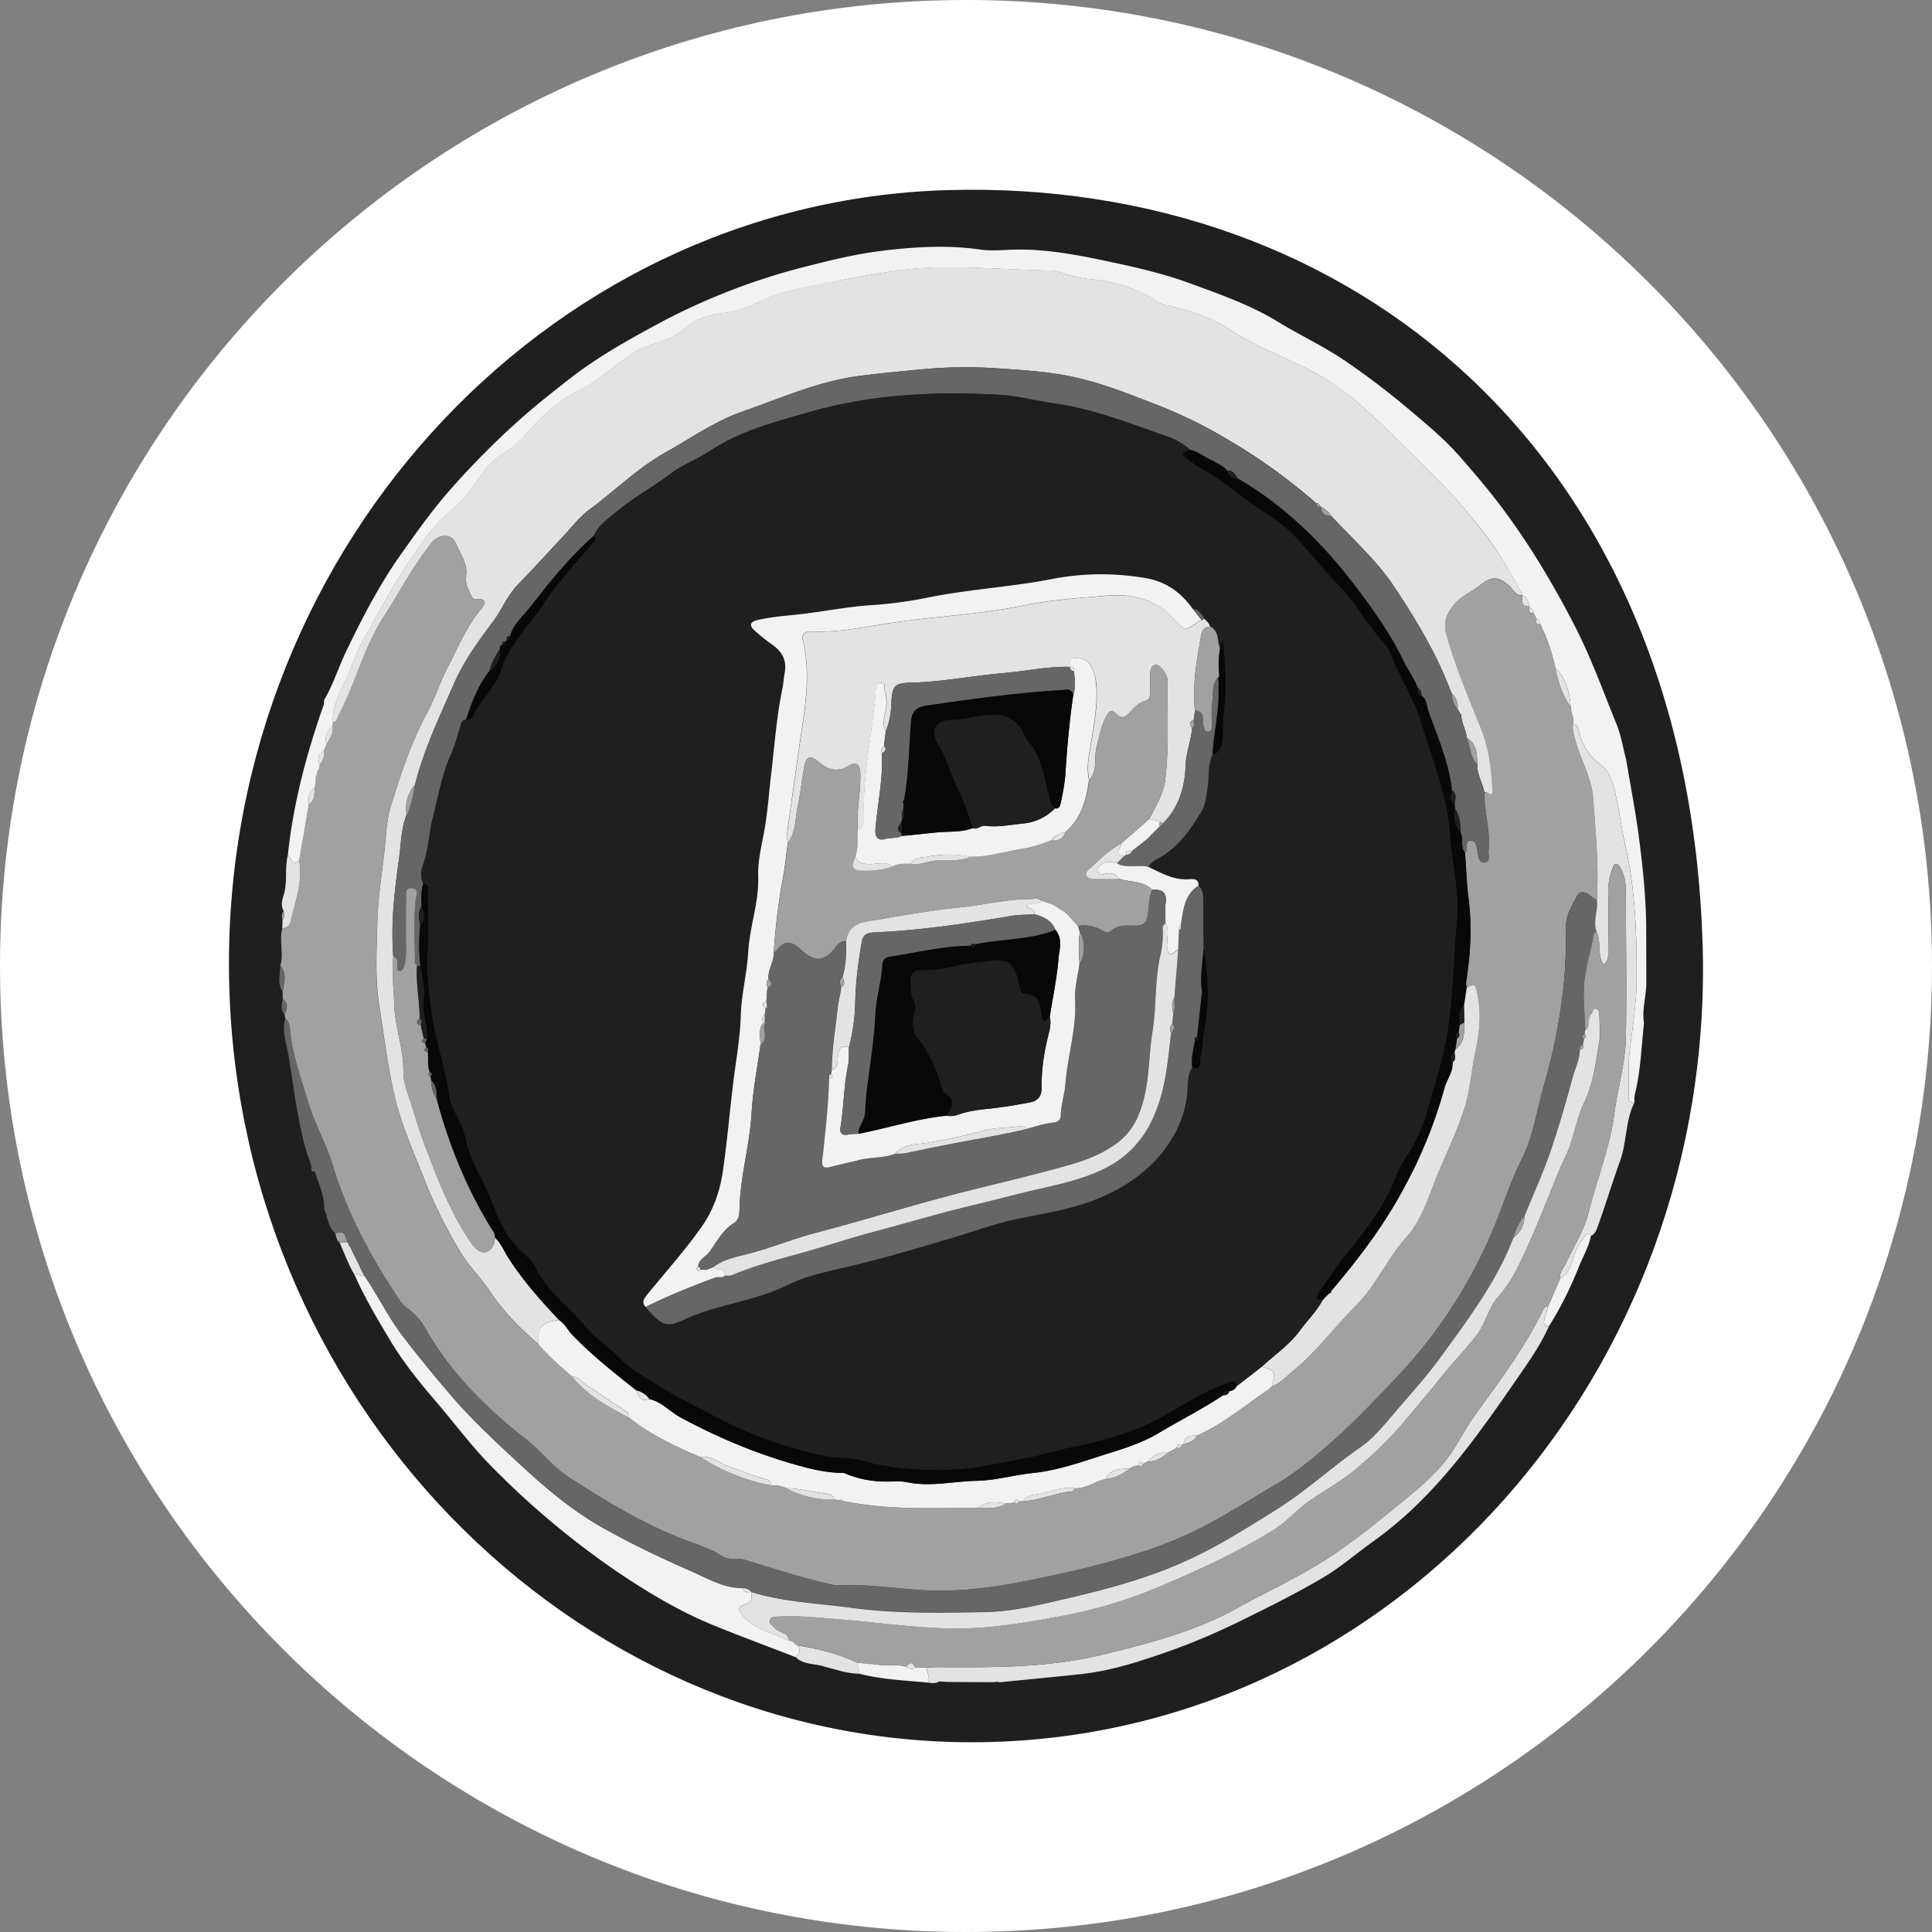 <svg xmlns="http://www.w3.org/2000/svg" width="32" height="32" fill="#000000"><rect width="100%" height="100%" fill="#808080" stroke="none"/><g clip-path="url(#a)"><path fill="#FFFFFF" d="M16 32c8.837 0 16-7.163 16-16S24.837 0 16 0 0 7.163 0 16s7.163 16 16 16"/><path fill="#1F1F1F" d="M28.2 15.641c-.24-8.127-5.814-12.69-12.517-12.492-6.704.199-12.095 6.115-11.885 13.213s5.942 12.69 12.645 12.49c6.704-.198 11.968-6.112 11.758-13.21"/><path fill="#1F1F1F" d="M4.778 11.734c0 .102.011.206-.103.263a.43.43 0 0 1 .103-.263M4.815 11.664l-.029.04q-.01-.04.03-.04"/><path fill="#A1A1A1" d="m4.726 16.869-.015-.072c.05-.092.066-.179-.029-.253v-.118c.018-.145.08-.296-.04-.429.061-.204-.019-.415.033-.62.066-.01.121-.043.136-.106.078-.334.205-.662.145-1.015l.158-.93c.103-.07.092-.18.098-.283l.021-.156.018-.06q.002-.026.006-.053.038-.017.03-.058.004-.027.01-.054c.057-.068.087-.145.065-.237l.046-.095c.054-.097.124-.187.1-.31l.005-.056c.072-.009.069-.076.094-.122.282-.526.417-1.118.746-1.626.265-.41.49-.845.797-1.228.117-.146.331-.15.395.004.074.181.207.343.174.566-.014.096.028.203.079.296.019.035.03.078.09.072.204-.019.128.103.071.174-.234.285-.374.625-.542.947-.13.252-.215.528-.35.777-.265.484-.43 1.004-.594 1.524-.077.246-.08.516-.11.775-.043.38-.103.762-.113 1.144-.013.468-.044.94.031 1.407.077.479.135.96.242 1.435.11.494.317.953.502 1.422.167.422.363.826.6 1.213.144.236.341.425.492.653.22.33.5.61.8.87.177.194.362.379.568.54.251.308.59.493.934.671.356.289.766.48 1.183.658q.543.348 1.177.47a.54.54 0 0 1 .251.045c.247.126.508.195.787.187l.088.01.048.012c.75.156 1.508.119 2.265.111.154.017.306.017.445-.067l.136-.014c.035.017.063.014.083-.022l.07-.005c.275-.01.53-.136.803-.158.016 0 .03-.034.044-.053.189.01.339-.113.512-.154.157-.008.283-.087.405-.174a.2.2 0 0 1 .147-.047c.032.01.06.01.07-.03l.079-.04c.13.004.23-.062.322-.141l.154-.085q.06.018.08-.041l.036-.023c.086-.023.175-.042.215-.137.432-.185.786-.492 1.17-.75.025.007.033-.006.036-.027l.04-.04c.147-.048.242-.166.357-.26.388-.317.682-.722 1.034-1.073.333-.331.517-.777.83-1.128.281-.314.386-.727.548-1.106.144-.334.3-.66.414-1.01.103-.319.118-.643.187-.961.067-.31.103-.623.038-.94-.021-.101-.02-.233-.181-.118-.003-.036-.012-.074-.007-.109.07-.452.098-.904.04-1.36-.033-.256-.04-.516-.06-.774.066-.053-.024-.2.102-.2.082 0 .092.097.105.17.014.08.014.2.12.188.1-.011.056-.128.064-.201.034-.323-.078-.635-.07-.956.044-.013.138.097.132-.024-.015-.35-.056-.698-.189-1.03-.206-.514-.427-1.023-.575-1.56-.053-.193.004-.35.131-.5.119-.14.287-.201.424-.31.2-.162.313-.158.503.023.06.055.097.147.201.139v.002c-.01.091-.021.183.115.182a.1.1 0 0 1 .008.024c-.021.06-.002.092.064.087q.028.049.052.097c-.027.053-.014.085.049.091l.032.048c.098.218.185.438.228.674.048.226.11.448.253.637.002.098.058.188.041.288-.015.074.003.142.02.214.085.351.29.663.316 1.036.037.551.094 1.102.057 1.656-.06-.005-.09-.058-.137-.085-.068-.04-.148-.059-.19.025-.082.16-.184.31-.183.51.002.333-.007.67-.043 1.003-.057.553-.17 1.099-.325 1.634-.117.406-.169.826-.365 1.215-.206.41-.337.858-.524 1.278a8.1 8.1 0 0 1-1.533 2.32c-.37.388-.736.78-1.142 1.131-.257.221-.52.443-.808.617-.294.176-.589.356-.886.529a6.7 6.7 0 0 1-1.299.599c-.42.136-.842.258-1.276.354-.814.181-1.621.361-2.463.31-.474-.03-.945-.105-1.422-.08-.023 0-.048-.007-.072-.012-.493-.109-.971-.267-1.453-.412-.124-.037-.261.015-.37-.06-.17-.115-.361-.175-.55-.245-.72-.266-1.37-.66-2.008-1.077-.257-.169-.45-.43-.695-.62-.664-.515-1.246-1.103-1.666-1.839a1 1 0 0 0-.293-.323.5.5 0 0 1-.125-.131c-.468-.7-.867-1.432-1.112-2.244-.105-.35-.292-.668-.4-1.024-.112-.37-.243-.732-.296-1.118-.013-.096.004-.21-.088-.283z"/><path fill="#666666" d="M4.726 16.869c.091.074.074.186.088.282.053.386.185.748.296 1.118.107.356.295.674.4 1.024.244.813.643 1.545 1.112 2.244a.5.5 0 0 0 .125.131q.183.13.293.323c.42.736 1.001 1.324 1.666 1.84.244.19.439.452.695.62.637.416 1.289.811 2.008 1.077.189.07.38.13.55.245.11.075.246.022.37.06.48.144.96.303 1.453.412.023.005.047.013.072.011.476-.025.948.05 1.421.08.842.052 1.65-.128 2.463-.31a14 14 0 0 0 1.277-.354 6.8 6.8 0 0 0 1.299-.599c.297-.171.591-.352.886-.529.289-.173.552-.395.807-.617.406-.35.773-.743 1.143-1.13a8.1 8.1 0 0 0 1.532-2.32c.188-.42.318-.869.525-1.279.195-.388.247-.809.365-1.214a9.5 9.5 0 0 0 .325-1.635 9 9 0 0 0 .043-1.003c-.001-.199.1-.349.182-.51.043-.084.124-.065.19-.025.047.027.078.08.138.086.028.178-.07.357-.004.535-.016.008-.044.015-.045.026-.04.247-.118.49-.152.734-.04.285 0 .582.007.874q-.004.031-.006.064c-.043.018-.049.042-.009.07l-.022.107q-.063.014-.049.078c0 .164-.08.31-.121.464-.114.421-.235.84-.378 1.253-.122.352-.278.692-.42 1.037a.9.9 0 0 0-.183.36c-.277.722-.738 1.332-1.184 1.949-.239.33-.517.634-.782.946-.179.212-.359.43-.586.588-.462.32-.875.703-1.355 1.005-.495.313-.988.625-1.521.866-.646.291-1.33.471-2.018.632-.43.1-.86.204-1.301.213-.743.013-1.489.027-2.228-.072-.55-.074-1.107-.094-1.642-.258l-.004-.004c-.038-.04-.083-.067-.14-.062-.31.002-.579-.158-.844-.274-.49-.216-.976-.445-1.446-.706-.548-.305-1.017-.712-1.469-1.131-.375-.35-.754-.702-1.09-1.095q-.411-.48-.795-.98c-.24-.316-.408-.674-.633-.997l-.234-.476q.007-.02-.014-.023l-.024-.049c-.033-.096-.049-.215-.201-.141-.127-.107-.126-.272-.19-.407.01-.216-.09-.406-.147-.605-.003-.013-.043-.015-.065-.023.016-.115-.048-.21-.078-.315-.152-.525-.208-1.069-.3-1.606-.034-.2-.113-.398-.05-.608z"/><path fill="#F2F2F2" d="m5.114 13.327-.158.93c-.126.098-.131-.05-.188-.093.088-.852.307-1.673.59-2.48.01-.027.008-.059.01-.089.151-.257.239-.542.367-.81.264-.549.542-1.087.896-1.59.254-.36.51-.72.797-1.051Q8 7.489 8.651 6.913c.24-.214.494-.41.744-.608.471-.374.995-.667 1.522-.951a10.7 10.7 0 0 1 2.41-.934c.428-.11.858-.215 1.29-.267.532-.065 1.076-.098 1.617-.02.161.024.329.011.494.004.565-.024 1.112.083 1.66.2.451.096.903.2 1.333.36.494.181.992.355 1.45.635.36.221.747.399 1.1.639q.507.345.977.736c.236.197.474.394.695.607.183.176.346.374.511.567.648.754 1.167 1.591 1.622 2.472.273.528.473 1.088.697 1.637.077.187.108.394.161.592.073.438.159.874.215 1.314.062.477.112.956.117 1.438l.002.945c0 .222-.075.44-.038.665-.044.399-.055.801-.154 1.192-.01.04-.004.084-.004.126q-.103.007-.098-.098c.008-.25-.011-.5.019-.75.047-.395.112-.792.115-1.189.003-.752-.02-1.502-.192-2.244-.064-.274-.092-.562-.161-.84-.042-.17-.083-.358-.231-.465a.94.94 0 0 1-.365-.53c-.017-.057-.01-.142-.102-.155.017-.1-.04-.19-.041-.288-.02-.238-.073-.462-.253-.636a3 3 0 0 0-.228-.675q.007-.04-.032-.048c.002-.04-.007-.074-.05-.09l-.051-.097q.003-.07-.065-.087a.1.1 0 0 0-.007-.025c-.01-.078-.037-.145-.114-.181v-.002a6.3 6.3 0 0 0-.78-1.217 9 9 0 0 0-.706-.784c-.42-.415-.832-.835-1.277-1.225a4 4 0 0 0-.881-.567c-.387-.19-.797-.346-1.155-.581-.351-.232-.727-.354-1.126-.438a.4.4 0 0 1-.13-.062c-.32-.2-.67-.32-1.042-.357a2 2 0 0 1-.516-.106.5.5 0 0 0-.176-.042c-.31-.006-.62-.021-.93-.034-.541-.022-1.087-.043-1.627.033-.602.084-1.197.208-1.792.336-.372.08-.684.314-1.064.363-.231.029-.468.082-.642.238-.187.169-.409.237-.634.309a1 1 0 0 0-.198.09c-.33.195-.598.48-.945.647-.349.167-.62.425-.87.709a1.7 1.7 0 0 1-.414.355 1 1 0 0 0-.231.204c-.199.223-.335.502-.569.689-.326.261-.547.598-.772.937-.254.383-.463.791-.692 1.187-.133.228-.209.478-.32.712-.103.218-.226.449-.213.71l-.006.055c-.09.085-.139.183-.1.31l-.045.095c-.084.062-.112.139-.066.237l-.01.054-.03.057-.005.054c-.02.016-.03.034-.018.06l-.02.155c-.108.069-.106.175-.1.283zM6.028 21.122c.225.323.393.681.633.997q.385.502.796.98c.336.394.714.746 1.09 1.095.45.42.92.826 1.468 1.13.47.262.957.492 1.446.707.266.117.534.277.845.274.014.094.085.06.14.062l.003.003c-.019.063.035.146-.068.185-.175.065-.176.107-.044.243.204.207.485.257.732.378.067-.01.093.056.142.077.045.074.038.14-.03.196-.464-.18-.93-.352-1.389-.54-.557-.23-1.072-.541-1.57-.876a14 14 0 0 1-2.072-1.735c-.329-.33-.605-.705-.907-1.058-.28-.328-.554-.66-.776-1.032-.21-.353-.423-.705-.589-1.081.047-.085.102.05.15-.005"/><path fill="#E3E3E3" d="M25.653 21.972c-.14.313-.338.592-.532.872-.299.434-.602.867-.931 1.279-.423.527-.89 1.013-1.446 1.408-.282.2-.54.43-.84.605-.444.26-.903.49-1.364.715-.382.187-.773.356-1.174.497-.477.168-.96.327-1.467.381-.447.048-.895.09-1.343.135q-.038-.025-.08-.003l-.126.001-.603-.003h-.04l-.14-.008-.007-.005-.006.005c-.056.037-.117.025-.177.02a.44.44 0 0 0-.04-.25q.09-.006.181-.008c.93.006 1.855.013 2.77-.213.755-.186 1.505-.378 2.19-.758.494-.275 1.01-.508 1.488-.815.47-.304.903-.66 1.334-1.015.294-.242.585-.496.79-.827.114-.185.219-.377.346-.554.404-.56.822-1.112 1.124-1.738.019-.037.041-.058.082-.06l-.06.208c-.018.065-.02.122.07.131zM26.056 11.991c.091.014.086.098.102.155a.94.94 0 0 0 .365.53c.149.107.19.296.231.466.069.276.097.564.16.839.173.742.196 1.493.193 2.244-.002.397-.067.794-.115 1.19-.03.25-.01.5-.018.749q-.006.105.097.098c-.154.306-.123.658-.24.975-.125.342-.228.691-.352 1.033-.026.071-.045.162-.13.202-.048-.066-.078-.025-.11.017a1 1 0 0 0-.182.35c-.034.133-.084.262-.214.336-.019-.102.054-.167.092-.247.13-.28.303-.548.376-.841.137-.552.356-1.082.429-1.65.054-.421.182-.834.19-1.258.014-.824 0-1.648-.003-2.472a.7.7 0 0 0-.087-.332c-.017-.032-.035-.069-.08-.062-.036.005-.04.037-.05.067a1.1 1.1 0 0 0-.074.39c.008.33.002.66 0 .989 0 .076.012.159-.077.217-.112-.17-.031-.375-.115-.544-.065-.18.032-.357.004-.535.037-.554-.02-1.104-.058-1.657-.025-.372-.23-.684-.314-1.036-.018-.072-.036-.14-.02-.213"/><path fill="#F2F2F2" d="M25.843 21.176c.131-.074.18-.203.214-.336a1 1 0 0 1 .182-.35c.032-.042.062-.083.11-.017-.032.176-.126.329-.191.492-.139.35-.303.688-.506 1.006-.088-.009-.087-.066-.068-.131l.06-.207q.098-.229.199-.458M15.337 27.62c.03.08.057.163.04.25-.38-.037-.764-.05-1.136-.146-.01-.06-.05-.115-.033-.18l.171.008q.025.04.055.004c.19.045.388-.002.578.05.047.028.095.061.15.014z"/><path fill="#E3E3E3" d="M14.209 27.542c-.018.066.022.121.033.181-.222-.001-.428-.08-.637-.133-.143-.037-.307-.023-.423-.14.07-.057.075-.123.03-.197.345.056.68.14.997.29M4.768 14.164c.057.042.06.19.188.093.06.353-.067.681-.145 1.015-.014.063-.07.096-.136.105l.004-.13c.036-.05.027-.105.02-.16-.064-.104-.013-.21.012-.307.049-.204.004-.414.057-.616M6.028 21.122c-.047.055-.102-.08-.149.005-.105-.174-.174-.364-.255-.549l.132-.004.024.049q-.007.018.015.022z"/><path fill="#1F1F1F" d="M5.153 19.399c.023.007.062.01.065.022.057.2.159.389.147.605-.12-.192-.146-.416-.212-.627"/><path fill="#666666" d="M4.641 15.998c.122.133.059.283.041.43-.094-.137-.038-.286-.04-.43"/><path fill="#A1A1A1" d="m5.756 20.574-.132.004c-.057-.032-.05-.094-.07-.145.153-.075.17.044.201.141z"/><path fill="#666666" d="M4.682 16.545c.094.074.078.161.03.252-.074-.077-.04-.165-.03-.253"/><path fill="#A1A1A1" d="M4.699 15.087c.006.055.015.11-.021.16-.008-.055-.02-.11.02-.16M16.478 27.86q.04-.023.08.003zM15.554 27.85l.007-.004.007.005-.007.008z"/><path fill="#E3E3E3" d="M5.512 11.965c-.012-.26.11-.49.213-.71.112-.234.188-.482.32-.711.23-.396.44-.804.692-1.187.225-.34.447-.677.773-.938.232-.187.37-.466.568-.688.07-.078.14-.151.232-.205.158-.093.29-.217.413-.355.25-.283.521-.542.87-.709.347-.166.616-.451.946-.646a1 1 0 0 1 .197-.09c.226-.072.447-.14.635-.31.173-.154.41-.208.641-.238.38-.049.692-.283 1.064-.363a26 26 0 0 1 1.792-.336c.54-.076 1.086-.055 1.627-.032.31.012.62.027.93.033.064.001.12.021.177.043.166.065.338.087.516.106a2.4 2.4 0 0 1 1.042.356c.04.026.084.053.129.062.4.085.774.206 1.127.439.357.235.766.39 1.154.58.316.155.612.33.881.567.445.39.857.81 1.277 1.226q.38.373.706.784c.299.377.575.777.78 1.216-.104.009-.142-.083-.2-.139-.19-.18-.304-.184-.504-.023-.137.11-.305.172-.424.312-.127.15-.184.305-.13.5.148.536.368 1.045.574 1.56.133.331.174.679.19 1.03.004.12-.089.01-.134.022-.03-.157-.126-.299-.118-.466-.003-.168-.006-.335-.176-.436-.004-.132-.093-.245-.086-.38q-.011-.011-.021-.022l-.044-.08a.28.28 0 0 0-.099-.255c-.238-.644-.593-1.231-.97-1.794-.285-.423-.68-.77-1.028-1.15a.34.34 0 0 0-.16-.138.1.1 0 0 0-.017-.014q-.01-.053-.064-.05a9.6 9.6 0 0 0-1.445-1.043q-.585-.353-1.232-.603c-.427-.164-.854-.335-1.295-.435-.45-.103-.922-.128-1.386-.159a7.7 7.7 0 0 0-1.223.026c-.33.031-.66.062-.989.105-.683.088-1.3.369-1.936.59-.451.156-.845.437-1.26.668-.469.26-.848.642-1.276.956-.165.12-.292.293-.434.444-.25.265-.493.535-.747.796-.18.185-.27.427-.422.627-.24.318-.475.644-.633 1.004-.24.55-.502 1.096-.65 1.684a.6.6 0 0 0-.14.498c-.09.228-.09.471-.123.71-.075.544-.141 1.086-.097 1.637-.028.268.008.534.016.8.01.368.15.713.15 1.08 0 .112.017.228.056.34.103.296.184.6.294.893.214.563.427 1.127.77 1.628.063.092.145.177.244.156.1-.02.152-.13.15-.244.101.088.148.214.218.324.24.381.538.716.847 1.043-.285.037-.37.138-.341.404-.299-.26-.581-.54-.8-.87-.151-.228-.349-.418-.492-.653a8 8 0 0 1-.6-1.213c-.185-.468-.392-.927-.503-1.422-.106-.474-.164-.956-.24-1.435-.075-.467-.045-.938-.033-1.407.01-.382.07-.762.114-1.143.03-.26.033-.53.11-.775.163-.52.33-1.041.593-1.525.136-.249.22-.525.351-.776.168-.323.307-.662.542-.948.058-.07.132-.193-.071-.173-.06.006-.071-.037-.09-.072-.05-.092-.094-.2-.08-.297.034-.223-.1-.384-.174-.565-.063-.155-.277-.15-.394-.005-.308.382-.532.819-.798 1.229-.329.507-.463 1.1-.745 1.626-.025.046-.022.113-.094.122z"/><path fill="#666666" d="m24.142 11.74.044.08q.002.018.02.022c-.006.135.083.248.087.38.072.14.048.319.176.436-.009.168.088.309.118.467-.007.32.105.633.07.956-.007.073.037.19-.064.2-.105.012-.105-.107-.12-.188-.012-.072-.023-.17-.104-.17-.127.001-.038.148-.102.201-.087-.098-.017-.23-.075-.334 0-.138-.012-.272-.091-.392l-.008-.085c.011-.08.046-.163-.044-.223-.05-.461-.237-.882-.39-1.311-.03-.088-.025-.196-.116-.258a.13.13 0 0 0-.06-.127c-.06-.168-.173-.307-.247-.466-.169-.357-.39-.678-.619-.995l.003-.01-.01.003c-.577-.801-1.248-1.503-2.11-2.002-.04-.066-.075-.137-.171-.129a.5.5 0 0 0-.19-.13l-.023-.024c-.144-.049-.256-.163-.41-.194a1 1 0 0 0-.337-.206c-.618-.213-1.225-.46-1.878-.555-.325-.048-.647-.132-.974-.15-1.038-.054-2.073-.007-3.079.28-.58.167-1.172.314-1.687.657-.202.135-.44.218-.632.364-.303.23-.64.41-.933.658-.136.115-.277.212-.352.38-.392.345-.719.75-1.037 1.161-.125.16-.29.295-.35.5q-.074 0-.051.068a.03.03 0 0 0-.017.019q-.064-.01-.063.056-.045.021-.036.072c-.075.111-.14.228-.172.36-.19.242-.295.523-.39.81-.089.003-.08.084-.099.133-.05.135-.078.28-.137.41-.16.35-.223.723-.316 1.09-.054.216-.063.44-.125.657-.036.127-.107.277-.03.423-.043.123-.034.25-.028.376-.065.1-.045.207-.023.315q-.034.341.002.682l-.055-.015c-.012-.02-.036-.039-.036-.06 0-.35-.03-.704.018-1.055.009-.068.05-.156-.069-.166-.117-.01-.096.084-.096.153q-.004.465 0 .93a.7.7 0 0 1-.044.232c-.01.028-.027.059-.063.054-.04-.005-.033-.042-.038-.07-.011-.061.03-.142-.066-.168-.045-.55.022-1.094.097-1.637.032-.24.032-.482.123-.71.083-.156.104-.33.14-.498.147-.588.409-1.134.65-1.684.158-.36.392-.686.632-1.004.152-.2.242-.442.423-.627.253-.26.497-.531.747-.796.142-.15.27-.323.434-.444.429-.314.807-.696 1.275-.956.416-.231.81-.512 1.26-.669.637-.22 1.254-.501 1.937-.59.33-.042.658-.073.988-.104a7.7 7.7 0 0 1 1.223-.026c.464.031.936.055 1.387.158.44.1.868.272 1.294.436a8 8 0 0 1 1.232.603c.509.308 1 .645 1.445 1.042q.003.063.065.05a.1.1 0 0 1 .016.015c-.003.111.069.136.162.137.346.381.743.728 1.027 1.151.378.563.733 1.15.97 1.794.015.092.033.183.1.255z"/><path fill="#F2F2F2" d="M8.917 22.267c-.03-.266.055-.367.34-.404.099.056.142.162.217.24.328.343.698.634 1.067.927.03.11.078.193.215.143.207.045.343.212.522.307.564.3 1.145.557 1.761.74.287.084.568.166.868.175.03 0 .064-.002.09.01.229.097.467.136.713.134.104 0 .21-.01.31.01.387.083.77-.015 1.154-.022.317-.006.624-.099.938-.13.442-.046.854-.202 1.27-.332.276-.085.558-.18.814-.332.353-.212.724-.396 1.066-.626.054.009.083-.02.103-.066a.14.14 0 0 0 .117-.08l.418-.325c.227.073.228.074.166.325l-.04.04-.036.028c-.385.258-.738.564-1.17.75-.103-.003-.198.005-.215.137l-.036.022q-.074-.042-.08.042l-.154.085c-.138-.023-.236.045-.323.14l-.078.042c-.056-.068-.063-.017-.072.029a.2.2 0 0 0-.146.047c-.155.01-.32 0-.405.174-.174.041-.324.163-.512.154-.186-.027-.36.035-.532.082-.108.03-.245.005-.316.13l-.07.005c-.044-.057-.067-.029-.083.021l-.136.015c-.156-.026-.312-.052-.445.067-.757.007-1.515.044-2.264-.112q-.016-.042-.049-.012l-.088-.01c-.012-.062-.059-.09-.115-.096-.225-.021-.444-.09-.672-.091a.54.54 0 0 0-.251-.046c-.006-.065-.044-.092-.105-.108-.204-.052-.398-.141-.597-.204-.16-.05-.29-.19-.476-.158-.417-.178-.827-.369-1.183-.657.013-.079-.05-.102-.1-.134q-.314-.212-.633-.423c-.063-.042-.11-.12-.2-.114a5 5 0 0 1-.568-.54z"/><path fill="#080808" d="M22.617 9.933c.228.318.45.638.618.995.074.159.187.298.248.466.005.05-.012.109.06.127.09.062.085.17.116.258.152.43.34.85.39 1.31-.004.079-.058.167.043.224l.008.084a.45.45 0 0 0 .091.392c.057.104-.012.236.075.334.02.259.027.517.06.774.058.456.029.908-.04 1.36-.005.035.004.072.007.11l-.046.297c-.113.085-.062.206-.068.314l-.018.118c-.062.02-.064.055-.026.102l-.027.183-.018.05c-.083.04-.062.101-.03.163.013.162-.096.286-.135.432a7.7 7.7 0 0 1-.67 1.65c-.327.617-.752 1.178-1.207 1.71l-.029.035-.112.113c-.132.004-.109-.066-.06-.136.156-.223.306-.45.476-.662.262-.326.526-.65.702-1.033.079-.171.14-.353.243-.508.17-.255.3-.538.377-.818.122-.436.267-.866.335-1.322.09-.608.097-1.222.151-1.832.041-.46-.084-.93-.115-1.393-.042-.652-.297-1.232-.473-1.839-.096-.331-.28-.638-.426-.955-.058-.126-.094-.274-.185-.37-.287-.307-.48-.685-.777-.987-.39-.395-.69-.875-1.183-1.175-.257-.157-.495-.351-.738-.531-.215-.16-.473-.257-.668-.456l.14-.067c.153.03.266.145.41.194q.007.015.022.024c.073.03.14.069.19.13.03.08.083.128.172.129.862.499 1.533 1.2 2.11 2.001l.007.007z"/><path fill="#E3E3E3" d="m24.248 16.664.045-.299c.162-.115.16.017.18.12.066.315.03.628-.037.938-.069.319-.084.643-.188.961-.114.35-.27.676-.413 1.01-.161.38-.267.792-.547 1.106-.314.352-.498.797-.832 1.129-.351.35-.645.755-1.033 1.072-.116.094-.21.211-.357.26.062-.252.061-.252-.165-.325.208-.195.45-.355.622-.59.126-.172.282-.323.385-.513l.112-.113q.035.001.029-.034c.454-.534.88-1.093 1.207-1.71a7.7 7.7 0 0 0 .67-1.65c.038-.147.147-.271.136-.433.062-.045.036-.106.029-.163l.018-.05c.151-.114.145-.28.145-.443q-.002-.137-.006-.274M11.602 24.136c.185-.032.316.107.476.158.2.062.392.152.597.204.06.015.099.043.105.107a3.3 3.3 0 0 1-1.177-.469zM9.485 22.808c.091-.005.136.072.2.114q.317.21.633.423c.05.034.113.056.1.134-.344-.178-.683-.363-.934-.67M13.03 24.651c.228 0 .447.07.672.092.057.005.103.032.115.096a1.6 1.6 0 0 1-.787-.187M16.952 24.862c.07-.125.207-.1.315-.13.173-.047.346-.11.532-.081-.014.018-.028.051-.044.052-.274.022-.527.148-.803.159M25.762 11.067c.18.174.233.398.253.636-.143-.188-.205-.41-.253-.636M18.311 24.497c.086-.173.25-.163.406-.174-.122.087-.249.166-.406.174M16.218 24.97c.134-.118.29-.092.445-.066-.14.083-.291.083-.445.067M19.013 24.206c.086-.096.185-.164.323-.141-.094.079-.193.145-.323.14M5.408 12.33c-.04-.127.009-.225.1-.31.025.122-.046.213-.1.31M19.605 23.917c.017-.132.112-.141.215-.138-.04.095-.129.114-.215.138M5.114 13.327c-.006-.108-.009-.215.098-.283-.006.104.005.213-.098.283M5.296 12.662c-.046-.098-.018-.175.066-.237.022.092-.008.168-.066.237M25.215 9.864c.077.036.104.103.114.181-.137.001-.125-.09-.114-.181M16.8 24.89c.015-.051.038-.08.082-.023-.02.037-.049.04-.083.022M25.453 10.253c.043.017.052.051.049.091q-.093-.009-.049-.09M25.337 10.069q.067.017.064.087-.097.004-.064-.087M18.863 24.276c.008-.046.015-.097.07-.03-.01.04-.038.042-.07.03M19.49 23.98q.006-.082.08-.042-.021.06-.08.042M5.256 12.774l.03-.058q.008.041-.03.058M5.233 12.887c-.011-.025-.002-.044.018-.06zM13.905 24.848q.033-.031.048.012zM25.502 10.344q.04.008.032.048zM20.99 23.03l.036-.028c-.003.02-.011.034-.036.027"/><path fill="#A1A1A1" d="M14.209 27.542a3.7 3.7 0 0 0-.996-.289c-.05-.021-.076-.086-.143-.077-.011-.149-.174-.13-.242-.217-.031-.042-.098-.068-.068-.135.023-.053.08-.047.129-.05.324-.018.646.017.967.042.618.049 1.23.14 1.853.155.666.018 1.311-.1 1.952-.22a7.8 7.8 0 0 0 1.565-.48c.639-.268 1.263-.558 1.853-.921.21-.128.371-.312.562-.455.24-.18.515-.317.75-.51.321-.26.623-.546.887-.861.19-.226.384-.448.566-.681.194-.248.417-.474.611-.723.156-.2.2-.464.367-.65.257-.288.394-.637.547-.977.204-.453.366-.923.578-1.372.128-.273.156-.573.287-.842.153-.315.195-.663.254-1.002.026-.149.006-.305.005-.458 0-.043-.005-.093-.05-.109-.065-.02-.05.054-.079.078-.085.075-.007.211-.108.28-.006-.293-.047-.59-.007-.875.034-.245.112-.487.152-.734.001-.011.03-.018.045-.026.084.168.002.374.114.544.09-.058.077-.14.077-.218.002-.329.007-.659 0-.988-.004-.14.032-.263.073-.39.01-.03.014-.062.05-.067.046-.007.064.03.08.062a.7.7 0 0 1 .088.332c.002.824.016 1.648.002 2.472-.008.423-.135.836-.19 1.257-.072.569-.29 1.1-.428 1.65-.073.294-.246.562-.376.841-.038.08-.111.147-.093.247l-.199.459c-.041 0-.064.022-.082.06-.302.625-.72 1.176-1.124 1.737-.128.177-.232.368-.347.554-.204.332-.495.586-.79.827-.43.354-.863.711-1.334 1.015-.476.306-.993.54-1.488.815-.684.38-1.435.572-2.19.758-.913.225-1.84.219-2.769.213-.06 0-.121.005-.182.007h-.175q-.062-.139-.15-.014c-.19-.053-.387-.005-.577-.05l-.055-.004-.171-.009z"/><path fill="#E3E3E3" d="M26.254 17.068c.101-.067.023-.204.109-.279.027-.024.014-.098.078-.078.046.015.05.065.05.11 0 .152.02.308-.005.456-.059.34-.1.688-.254 1.002-.13.27-.159.57-.287.842-.211.449-.374.92-.577 1.373-.154.34-.29.69-.547.976-.167.186-.212.45-.367.65-.195.25-.418.476-.612.723-.182.233-.377.456-.565.681-.264.315-.566.601-.888.863-.235.191-.509.329-.75.509-.19.143-.352.327-.561.455-.591.363-1.215.652-1.854.921a7.8 7.8 0 0 1-1.564.48c-.641.12-1.286.237-1.952.22-.624-.016-1.236-.107-1.854-.155-.321-.025-.643-.061-.967-.042-.049.003-.106-.002-.13.05-.03.066.038.093.07.134.068.087.23.069.242.218-.247-.12-.528-.17-.732-.379-.132-.134-.131-.176.044-.242.103-.04.05-.123.068-.185.535.164 1.094.184 1.643.258.739.1 1.484.086 2.227.072.44-.008.871-.112 1.301-.213.69-.16 1.372-.34 2.018-.632.533-.24 1.026-.554 1.522-.865.479-.302.892-.686 1.354-1.006.228-.157.407-.376.587-.588.264-.311.543-.615.781-.946.446-.617.908-1.228 1.184-1.948a.45.45 0 0 0 .184-.361c.141-.345.297-.686.42-1.037.142-.413.263-.832.377-1.254.042-.154.12-.299.12-.464.047-.007.072-.028.05-.079l.022-.106q.051-.03.008-.071z"/><path fill="#A1A1A1" d="M25.25 20.14a.45.45 0 0 1-.183.362.86.86 0 0 1 .183-.361"/><path fill="#E3E3E3" d="M12.446 26.367c-.054-.003-.125.032-.14-.062.058-.004.102.023.14.062"/><path fill="#A1A1A1" d="M26.217 17.309c.023.05-.002.07-.048.078q-.016-.063.048-.079M26.248 17.13q.041.043-.008.072c-.04-.028-.034-.052.008-.071M5.795 20.646q-.021-.003-.015-.023.021.004.015.023"/><path fill="#E3E3E3" d="M15.012 27.607q.086-.125.15.014c-.056.047-.103.014-.15-.014M14.38 27.552l.055.004q-.03.036-.055-.004"/><path fill="#080808" d="M20.482 22.96a.14.14 0 0 1-.117.081c-.055-.009-.1-.007-.103.066-.342.23-.713.414-1.066.626-.256.153-.537.247-.814.332-.416.13-.828.286-1.27.332-.314.032-.621.125-.938.13-.384.007-.766.105-1.154.022-.1-.02-.207-.01-.31-.01a1.7 1.7 0 0 1-.712-.135c-.027-.012-.06-.008-.09-.009-.3-.01-.581-.092-.869-.176a9.4 9.4 0 0 1-1.761-.739c-.18-.095-.315-.262-.522-.307a.36.36 0 0 0-.215-.143c-.37-.292-.74-.584-1.067-.926-.075-.078-.119-.184-.216-.241-.308-.327-.606-.662-.847-1.043-.07-.11-.117-.236-.218-.325.01-.068-.035-.112-.067-.163a8 8 0 0 1-.897-2.139c.008-.111-.002-.217-.088-.3l-.012-.068q.048-.042-.01-.067c-.046-.11-.02-.226-.035-.338.01-.029.015-.056-.022-.07l-.02-.072.028-.077c.018-.217-.086-.42-.058-.64.023-.185-.012-.37-.05-.553a3.3 3.3 0 0 1-.001-.681c.1-.099.06-.207.023-.316-.006-.126-.014-.252.028-.376.106.01.078.093.078.155.002.317.018.636-.003.952-.023.346.017.68.064 1.022.063.462.22.9.286 1.359.038.262.226.463.274.726.072.385.31.707.444 1.07.108.295.238.572.469.793.095.092.202.172.262.3.178.376.528.614.786.928.175.213.425.377.627.581.051.052.104.104.164.145.487.333 1.01.6 1.534.869.531.27 1.087.451 1.662.578.2.045.42.012.614.072.418.129.848.151 1.274.16.49.009.975-.112 1.458-.2.268-.048.529-.14.796-.187.288-.052.566-.137.844-.226.612-.195 1.104-.637 1.715-.836.098-.032.117-.028.122.063z"/><path fill="#A1A1A1" d="M7.229 18.193c.2.755.49 1.472.897 2.139.032.051.077.095.067.163.003.115-.05.224-.15.245s-.18-.065-.244-.156c-.344-.502-.557-1.066-.77-1.628-.11-.293-.191-.597-.294-.893a1 1 0 0 1-.055-.34c0-.368-.14-.713-.15-1.08-.009-.267-.046-.533-.017-.8.096.026.056.107.067.167.005.028-.003.066.038.071.036.004.053-.026.063-.054a.7.7 0 0 0 .044-.232q-.005-.465 0-.93c0-.069-.021-.164.096-.154.119.01.078.1.069.167-.049.351-.017.704-.018 1.056 0 .019.023.04.036.06-.023.293.045.583.042.877-.063.051-.05.089.02.116l.05.216c-.053.042-.032.063.02.075l.021.072c-.01.011-.03.024-.029.036 0 .029.027.034.051.034.016.112-.01.23.034.338-.034.029-.023.05.011.067q.007.033.012.068a.56.56 0 0 0 .088.3M6.874 12.998c-.036.17-.056.343-.14.499a.6.6 0 0 1 .14-.499M24.469 12.657c-.128-.117-.104-.295-.176-.435.17.1.172.268.176.435M24.142 11.74c-.068-.071-.085-.162-.099-.255a.28.28 0 0 1 .099.255M22.045 8.54c-.092 0-.163-.026-.162-.137a.34.34 0 0 1 .162.137M21.868 8.388q-.062.013-.065-.05.055-.003.064.05M24.207 11.842q-.019-.003-.021-.022z"/><path fill="#1F1F1F" d="M20.482 22.96c-.005-.09-.024-.094-.122-.062-.611.198-1.103.64-1.715.836a7 7 0 0 1-.844.225c-.268.049-.528.14-.796.188-.483.087-.967.209-1.458.2-.426-.009-.856-.032-1.274-.16-.194-.06-.413-.027-.614-.072a7 7 0 0 1-1.662-.579c-.525-.267-1.048-.535-1.534-.869a1.2 1.2 0 0 1-.164-.144c-.202-.204-.452-.368-.627-.582-.257-.313-.609-.551-.786-.928-.06-.128-.167-.208-.262-.3-.23-.22-.362-.498-.47-.792-.133-.363-.372-.686-.443-1.07-.048-.262-.236-.464-.274-.726-.066-.459-.222-.897-.286-1.36-.047-.342-.087-.675-.064-1.021.022-.316.005-.635.003-.953 0-.061.027-.144-.078-.154-.077-.146-.006-.296.03-.422.062-.217.07-.44.125-.658.093-.367.156-.74.316-1.089.06-.13.086-.276.137-.41.018-.05.01-.131.099-.133.063.005.106-.027.13-.081.12-.267.365-.467.45-.74.139-.438.472-.74.71-1.106.24-.368.553-.69.834-1.032.029-.034.033-.063-.008-.09.075-.168.215-.265.352-.38.293-.247.63-.427.933-.657.192-.146.43-.229.632-.364.515-.343 1.106-.492 1.687-.657 1.006-.286 2.04-.335 3.079-.28.326.018.649.102.974.15.653.095 1.26.341 1.877.555a1 1 0 0 1 .338.206l-.14.067c.195.199.453.297.668.456.243.18.48.374.738.531.492.3.792.78 1.183 1.175.297.302.489.679.777.986.09.097.127.245.184.37.146.318.33.625.427.957.176.605.43 1.186.473 1.838.03.463.156.933.115 1.393-.055.61-.061 1.224-.152 1.833-.068.455-.213.885-.334 1.32a2.9 2.9 0 0 1-.377.82c-.103.153-.164.336-.243.507-.177.384-.44.707-.702 1.033-.17.212-.32.44-.476.663-.05.07-.072.14.06.135-.103.19-.258.341-.385.514-.17.234-.414.393-.622.589zm-.401-12.566-.039-.013c-.01-.06-.061-.093-.096-.136-.047-.072-.09-.15-.19-.16-.188-.267-.438-.45-.761-.506a4.3 4.3 0 0 0-1.575.012c-.687.134-1.386.169-2.07.31a7 7 0 0 1-.93.123c-.383.025-.76.102-1.14.146-.248.03-.5.044-.745.103-.11.026-.128.088-.043.164.095.084.192.167.296.24.165.113.246.258.21.462-.017.093-.023.19-.042.283-.096.465-.128.938-.184 1.408-.033.279-.053.56-.097.838-.045.283-.127.564-.117.852.014.425-.141.826-.165 1.246-.02.352-.113.7-.123 1.052-.01.38-.082.753-.127 1.128-.058.48-.099.965-.168 1.445-.05.347-.16.658-.36.94-.277.389-.594.744-.896 1.113-.05.062-.098.126-.026.204.27.31.334.35.65.204.54-.25 1.143-.294 1.685-.562.405-.2.877-.267 1.32-.383a39 39 0 0 0 1.626-.467c.293-.09.586-.191.886-.253.492-.102.991-.173 1.452-.39a2.6 2.6 0 0 0 .825-.578c.292-.315.479-.669.525-1.097.016-.15-.004-.306.085-.44.165.053.123-.095.136-.158.035-.178.04-.36.074-.538.08-.429.047-.855-.023-1.28l-.006-.767c0-.098-.002-.194-.077-.27.003-.107-.07-.112-.146-.105-.255.023-.467-.097-.682-.205.036-.076.107-.112.176-.151.315-.173.51-.456.691-.752.078-.126.088-.26.11-.399.028-.184-.002-.378.083-.553.145-.045.157-.17.17-.29.01-.109-.002-.22.011-.328a5 5 0 0 0-.017-1.294l-.04.15c-.047-.106-.013-.24-.113-.329q.013-.025-.014-.018z"/><path fill="#080808" d="M9.833 8.876c.041.027.037.056.009.09-.282.342-.594.664-.835 1.032-.238.366-.571.667-.71 1.106-.085.273-.33.473-.45.74-.023.054-.066.085-.13.081.094-.287.2-.569.39-.81a.38.38 0 0 0 .172-.361q-.01-.051.036-.072a.08.08 0 0 0 .062-.056q.004-.015.017-.019.049-.015.05-.067c.06-.206.227-.34.351-.5.319-.411.646-.817 1.038-1.163z"/><path fill="#1F1F1F" d="m7.02 17.204-.048-.216c.01-.042.03-.086-.021-.116.003-.293-.066-.583-.042-.878l.054.014c.038.183.073.368.05.554-.028.22.076.423.058.64q-.026 0-.05.002M8.28 10.753a.38.38 0 0 1-.172.361c.032-.133.097-.25.172-.36M24.192 13.79a.46.46 0 0 1-.091-.393c.079.12.091.255.091.392M6.984 15.012c.037.108.077.217-.023.315-.023-.107-.042-.214.023-.315M24.093 13.313c-.101-.058-.047-.146-.044-.224.09.06.055.144.044.223M20.499 7.925c-.09 0-.142-.049-.171-.129.095-.008.131.062.17.129M23.543 11.52c-.072-.018-.055-.077-.06-.127a.13.13 0 0 1 .06.127M8.445 10.538q-.001.052-.05.068-.022-.07.05-.068M8.38 10.624a.08.08 0 0 1-.064.056q-.002-.065.063-.056M22.617 9.933l-.008-.007.01-.003zM20.138 7.666a.06.06 0 0 1-.023-.024z"/><path fill="#E3E3E3" d="M10.541 23.03q.134.033.215.143c-.137.05-.185-.033-.215-.143"/><path fill="#1F1F1F" d="M20.262 23.107c.002-.073.048-.076.103-.066-.02.045-.049.075-.103.066"/><path fill="#A1A1A1" d="M24.253 16.937c0 .163.006.329-.145.443l.027-.183c.041-.026.043-.061.026-.102l.018-.117z"/><path fill="#1F1F1F" d="m24.253 16.937-.074.04c.006-.108-.045-.229.069-.314zM24.09 17.43c.006.058.033.119-.03.163-.032-.062-.053-.122.03-.163M24.162 17.096c.016.04.015.076-.026.102-.038-.046-.036-.081.026-.102M22.048 21.387c.006.024-.007.032-.029.034z"/><path fill="#666666" d="M7.229 18.193a.56.56 0 0 1-.088-.3c.086.083.096.19.088.3M7.083 17.42c-.025 0-.05-.005-.051-.034 0-.012.02-.025.03-.037.036.015.031.042.021.07M7.13 17.825c-.035-.017-.046-.038-.012-.067q.06.024.011.067M7.02 17.204l.05-.003-.029.078c-.052-.012-.073-.033-.02-.075M6.95 16.872c.051.03.03.074.02.116-.07-.027-.083-.065-.02-.116"/><path fill="#E3E3E3" d="M19.945 10.245c.036.042.085.075.097.136-.119-.006-.137.09-.152.169-.072.403-.143.807-.098 1.22l-.02.155c-.088.03-.07.08-.027.137-.018.208-.1.404-.108.616-.011.361-.11.696-.376.961l-.04-.026-.183-.05c.097-.204.227-.397.258-.624.07-.54.036-1.082.043-1.624a.32.32 0 0 0-.1-.246c-.031-.03-.06-.067-.11-.054-.055.015-.072.067-.075.114-.008.11-.006.22-.006.33 0 .063-.001.13-.075.149-.115.029-.186.113-.26.191-.07.077-.137.119-.227.023-.077-.081-.124-.032-.165.046-.083.159-.113.331-.157.502-.048.182.023.39-.123.548a1.1 1.1 0 0 1 0-.416c.058-.365.139-.728.123-1.101a.9.9 0 0 0-.09-.368c-.057-.11-.167-.14-.28-.131-.092.005-.059.09-.07.144-.371-.011-.733.072-1.1.103-.515.043-1.024.148-1.545.159-.278.006-.303.066-.316.363a1.3 1.3 0 0 1-.09.436c-.057-.098-.031-.204-.01-.3a.67.67 0 0 0-.005-.361c-.017-.051.022-.145-.075-.136-.073.006-.073.086-.078.146-.049.65-.2 1.287-.196 1.943 0 .115.033.271-.1.364-.03-.322.051-.64.04-.961-.006-.144-.077-.19-.18-.124-.204.128-.36.071-.524-.07-.122-.104-.193-.075-.222.081-.044.226-.063.456-.112.68-.043.197-.026.411-.158.584-.008-.036-.025-.072-.02-.106q.1-.731.205-1.462c.084-.589.206-1.176.063-1.773-.028-.115.037-.158.143-.152.43.02.852-.069 1.27-.134.744-.117 1.499-.142 2.24-.296.45-.093.914-.123 1.374-.162.422-.036.812.052 1.11.38.19.209.186.212.419.044.014-.01.034-.011.051-.017l.04-.029z"/><path fill="#F2F2F2" d="M19.906 10.273c-.017.006-.037.008-.052.018-.232.167-.228.164-.418-.044-.299-.328-.69-.417-1.11-.381-.46.04-.925.069-1.375.162-.74.154-1.495.18-2.24.296-.418.066-.84.155-1.27.134-.106-.005-.17.037-.143.152.143.597.021 1.185-.063 1.773q-.105.731-.205 1.462c-.004.034.014.07.02.106-.027.196-.046.394-.082.589-.077.408-.124.818-.152 1.232.014.156-.107.287-.083.445-.057.04-.032.09-.021.14l-.018.226c-.08.028-.07.066-.012.11l-.015.113c-.059.037-.04.09-.03.14-.082.113-.038.24-.042.362-.05.373-.124.745-.145 1.12-.03.522-.18 1.027-.2 1.55-.004.087.012.215-.093.28-.192.118-.286.318-.415.49-.06.079-.179.115-.177.239-.028.008-.036.029-.018.05.016.02.038.018.05-.009l.075.002q.022.034.039-.003.055-.02.109-.042c.043.072.202-.007.186.143-.031.04-.075.026-.114.027q-.018-.029-.031.002c-.397.145-.789.304-1.167.491-.073-.078-.025-.142.025-.204.3-.369.619-.724.895-1.114.2-.281.31-.591.36-.939.07-.48.11-.964.169-1.445.045-.374.116-.747.127-1.128.01-.351.103-.7.123-1.052.024-.42.179-.82.165-1.246-.01-.288.072-.57.117-.852.044-.278.064-.56.097-.838.056-.47.088-.943.184-1.408.019-.093.025-.19.042-.283.036-.204-.045-.349-.21-.463a3 3 0 0 1-.296-.239c-.085-.076-.067-.137.043-.164.245-.059.497-.074.745-.103.381-.044.758-.121 1.14-.146q.471-.03.93-.123c.684-.141 1.384-.176 2.07-.31a4.3 4.3 0 0 1 1.575-.012c.322.057.572.24.76.505l.15.19"/><path fill="#666666" d="M11.893 21.155c.04-.002.083.012.114-.028.036-.002.077.008.108-.006.395-.166.808-.27 1.219-.387.386-.11.77-.235 1.159-.34.513-.136 1.024-.29 1.54-.415q.418-.1.834-.207c.504-.13 1.025-.202 1.492-.451a1.66 1.66 0 0 0 .71-.746c.23-.458.27-.956.326-1.453.026-.054.082-.104.023-.17l.014-.16c.04-.088.015-.179.02-.268l.063-.79.014-.327c.035-.014.036-.041.026-.071.044-.248.053-.51.298-.668.076.076.077.172.077.27q0 .384.006.766c-.014.233-.062.464-.03.7l-.002.06-.075.708c-.047.005-.05.034-.038.07-.026.145-.066.29-.043.438-.09.135-.07.293-.085.442-.047.428-.234.782-.525 1.097a2.6 2.6 0 0 1-.825.578c-.46.217-.96.288-1.453.39-.3.062-.592.162-.885.253-.539.166-1.08.325-1.625.467-.444.117-.916.184-1.32.383-.543.268-1.146.312-1.687.562-.315.146-.379.106-.65-.204.38-.187.771-.346 1.168-.49l.016.003zM19.26 13.638c.267-.265.365-.6.377-.961.007-.212.09-.407.108-.615.054-.036.035-.087.026-.137l.02-.155c.172.01.125.144.141.244.008.045.015.109.076.107.063-.001.062-.064.063-.111.002-.127-.011-.256.007-.381.02-.136-.015-.287.09-.403.03.057.012.119.015.179.017.371-.083.73-.099 1.098-.085.175-.055.37-.084.553-.022.14-.032.274-.109.399-.181.297-.376.58-.69.752-.07.039-.14.075-.178.151-.173-.042-.359.036-.526-.06l.123-.118a.1.1 0 0 0 .03-.02c.047-.002.085-.016.1-.066l.25-.198.215-.216q.04 0 .046-.04z"/><path fill="#F2F2F2" d="M18.497 14.298c.167.095.354.017.526.06.216.107.427.227.682.204.077-.006.15-.001.147.105-.245.158-.254.42-.297.668-.029.016-.035.04-.027.071l-.014.327c-.057-.003-.077.095-.138.06-.065-.035-.028-.108-.038-.165-.018-.11.037-.228-.034-.333 0-.108-.014-.22.002-.327.026-.183-.051-.245-.22-.229-.153-.157-.37-.121-.553-.185-.06-.097-.146-.104-.246-.074-.043.013-.087.004-.106-.042-.021-.05.02-.076.05-.105.079-.08.172-.06.266-.035"/><path fill="#A1A1A1" d="M20.169 11.224c-.106.117-.07.268-.09.403-.02.125-.006.254-.008.381-.001.048 0 .11-.063.112-.061.001-.067-.062-.076-.108-.017-.1.03-.233-.14-.243-.045-.413.026-.818.098-1.221.015-.079.033-.174.152-.168l.039.012v.014l.013.004c.1.088.066.223.113.329q-.037.225-.013.45l-.005.036q-.01-.007-.021 0z"/><path fill="#080808" d="M20.195 11.19q-.025-.225.013-.45l.04-.151c.062.465.067.879.017 1.294-.014.108 0 .22-.012.329-.012.119-.024.245-.169.29.016-.368.116-.728.099-1.1-.003-.06.015-.121-.014-.179q.011-.006.021.001c.005-.003.012-.007.011-.01q-.002-.012-.007-.025zM19.906 16.404c-.032-.235.015-.467.03-.7.07.426.102.851.022 1.281-.032.178-.038.361-.073.538-.013.064.029.211-.136.157-.023-.15.017-.293.043-.438.037-.01.075-.02.038-.07l.075-.708q.03-.03.002-.06"/><path fill="#666666" d="m19.906 10.273-.15-.19c.1.012.144.089.19.162zM20.095 10.411l-.013-.004v-.013q.026-.007.014.017z"/><path fill="#A1A1A1" d="M18.533 14.555c.184.064.402.027.553.185-.063.134-.052.282-.075.424-.019.108-.066.164-.175.168-.154.004-.314-.03-.444.098-.034.033-.095.009-.137-.018a.6.6 0 0 0-.401-.076c-.089-.09-.158-.2-.271-.266l-.04-.023c-.086-.07-.19-.097-.294-.125-.048-.057-.114-.032-.17-.032-.389 0-.766.095-1.15.135-.455.048-.908.125-1.36.2-.232.04-.503.039-.554.362-.075-.003-.123.037-.166.094-.194.253-.346.265-.58.053-.181-.165-.28-.159-.417.026-.006.007-.023.008-.034.011.028-.414.076-.824.153-1.232.037-.194.055-.393.082-.589.132-.172.115-.387.158-.584.049-.223.069-.454.112-.68.03-.156.1-.184.222-.08.165.141.319.198.523.069.104-.065.175-.02.18.124.012.322-.068.64-.04.962-.01.144.012.292-.04.432-.072.162-.046.221.11.227.175.007.347-.013.515-.069.092-.06.197-.043.298-.046.118.03.23-.023.34-.044.215-.04.438.027.644-.07.09-.006.18-.008.271-.022.203-.029.4-.082.6-.113.17-.026.32-.083.476-.144.106.012.19-.014.223-.13.275-.223.352-.537.397-.867.146-.157.076-.366.123-.547.044-.171.074-.344.157-.502.041-.078.088-.127.164-.046.09.095.156.054.228-.023.075-.08.145-.163.26-.192.073-.018.075-.085.075-.149 0-.11-.002-.22.005-.33.004-.046.021-.099.077-.113.048-.013.078.025.108.053q.105.1.101.246c-.008.542.027 1.085-.043 1.624-.03.227-.161.42-.258.624l-.469.41c-.206.104-.358.277-.532.423-.08.068-.056.161.077.163q.21 0 .42-.004z"/><path fill="#F2F2F2" d="M17.42 13.914c-.155.06-.307.117-.476.143-.2.031-.398.085-.6.114-.091.014-.18.016-.271.022a1.8 1.8 0 0 0-.723 0c-.091.015-.209 0-.261.114-.102.002-.206-.014-.299.046-.122-.094-.263-.037-.394-.04-.104-.003-.185-.018-.23-.118.052-.141.03-.289.04-.433.134-.092.1-.248.1-.363-.004-.656.148-1.294.196-1.943.004-.06.005-.14.079-.146.096-.009.059.085.074.136a.7.7 0 0 1 .006.36c-.021.097-.047.203.01.301l-.03.251c-.047.03-.048.072-.034.118.02.422-.071.835-.107 1.251-.011.125.036.205.156.17.093-.028.191-.004.278-.05.203-.016.406-.044.609-.061.188-.016.385.002.568-.07.076.033.129-.048.205-.038.21.027.419-.016.627-.038.199-.02.383-.1.528-.25.08.015.09-.06.098-.1.034-.156.065-.314.076-.473.031-.436.063-.872.13-1.304.046-.131.022-.265.013-.4q.01-.076-.067-.067h-.001c.01-.056-.021-.139.07-.145.113-.008.223.021.28.131.06.113.084.238.09.368.016.374-.065.736-.123 1.102-.023.139-.03.276 0 .415-.045.33-.122.643-.397.867-.086.025-.169.054-.223.13z"/><path fill="#666666" d="M14.935 13.845c-.086.047-.184.023-.277.05-.121.037-.168-.044-.157-.169.036-.417.128-.829.107-1.25.044-.03.088-.06.035-.119l.03-.25c.057-.14.082-.289.089-.437.013-.297.038-.357.316-.363.52-.012 1.03-.117 1.546-.16.366-.03.728-.113 1.1-.102.004.04.018.07.067.068.01.133.034.268-.013.4-.032-.126-.13-.085-.21-.081-.745.044-1.482.148-2.22.255-.169.024-.244.104-.256.25-.036.438-.039.879-.117 1.313-.026.013-.033.031-.011.055l-.003.096c-.03.054-.022.11-.017.168l-.005.013c-.013.075-.131.145-.006.224q0 .02.003.04"/><path fill="#F2F2F2" d="m18.569 13.973.469-.41.182.05q-.026.031-.006.067l-.214.216-.251.198c-.055-.01-.102-.008-.1.066a.1.1 0 0 1-.03.02c-.196-.026-.045-.136-.051-.207"/><path fill="#A1A1A1" d="M19.77 11.925c.008.049.028.1-.026.137-.044-.056-.06-.107.027-.137M19.214 13.68q-.022-.036.006-.068l.04.026q-.006.04-.046.041"/><path fill="#666666" d="M17.853 15.336a.6.6 0 0 1 .401.075c.042.028.103.051.137.018.13-.127.29-.094.444-.098.109-.003.157-.06.175-.168.023-.142.013-.29.075-.424.17-.016.247.046.22.229-.015.107-.002.218-.001.327-.066.03-.043.092-.043.14a1.7 1.7 0 0 1-.05.422l-.01.006.006.01c-.082.397-.054.806-.12 1.208-.055.345-.05.7-.125 1.042-.065.299-.177.587-.432.786-.241.189-.522.3-.813.383-.59.169-1.19.306-1.785.458-.806.205-1.6.454-2.405.665-.405.106-.79.267-1.196.368-.175.042-.361.084-.511.201q-.054.022-.11.042l-.039.003-.074-.002c0-.023-.008-.038-.033-.04-.002-.125.117-.162.177-.24.128-.171.224-.372.415-.49.105-.065.09-.193.093-.28.02-.523.17-1.028.2-1.55.022-.375.095-.747.146-1.12.13-.093.037-.23.067-.344l.004-.157.015-.113.01.006.01-.004.012.005q-.005-.004-.011-.006l-.009-.111.018-.225c.084-.035.075-.085.02-.141-.023-.158.097-.29.083-.445.012-.004.028-.004.034-.012.137-.184.236-.19.417-.026.233.214.387.2.58-.052.043-.057.09-.098.165-.093.007.199 0 .397-.055.59-.065.048-.053.108-.024.17-.009.114-.046.225-.058.336-.036.345-.095.688-.099 1.037l-.01.07c-.044.01-.038.04-.03.074-.014.451-.064.9-.115 1.35-.014.126.04.14.145.11.153-.041.31-.07.464-.11.197-.053.407-.028.6-.106.054-.003.109.003.16-.008q.414-.087.828-.167c.392-.078.789-.137 1.178-.233.15-.04.297-.093.454-.107.07-.006.123-.052.122-.114 0-.177.062-.343.075-.517.036-.469.188-.923.162-1.402-.01-.201.046-.406.073-.609.088-.105.091-.39.005-.51z"/><path fill="#E3E3E3" d="M11.82 20.985c.15-.117.337-.158.511-.201.407-.1.792-.262 1.197-.368.804-.211 1.6-.46 2.405-.666.596-.151 1.195-.288 1.785-.457.29-.083.572-.194.813-.383.255-.2.367-.487.432-.786.075-.342.07-.697.126-1.042.065-.402.037-.81.119-1.208l.007-.006-.004-.009c.037-.138.049-.279.05-.422 0-.049-.022-.11.044-.14.071.105.016.223.034.333.01.056-.027.129.038.166.062.034.081-.064.138-.06q-.031.393-.064.79c-.056.085-.033.176-.019.267l-.014.161c-.051.05-.034.11-.023.17-.057.495-.097.995-.326 1.453a1.66 1.66 0 0 1-.71.745c-.467.25-.988.323-1.492.452q-.416.107-.834.207c-.517.126-1.027.278-1.54.415-.389.104-.772.23-1.16.34-.41.116-.823.22-1.218.387-.031.013-.072.004-.108.006.015-.15-.143-.07-.187-.143"/><path fill="#A1A1A1" d="M12.663 16.963c-.029.113.064.25-.067.344.004-.122-.04-.249.042-.361zM12.733 16.217c.054.056.063.105-.02.14-.012-.049-.036-.1.02-.14"/><path fill="#E3E3E3" d="m12.695 16.582.008.11v.003l-.01.003-.01-.006c-.058-.044-.067-.082.013-.11M11.565 20.986q.035.006.033.041c-.014.028-.036.029-.051.009-.017-.021-.009-.041.018-.05M12.663 16.963a.1.1 0 0 1-.025-.017c-.01-.051-.03-.104.03-.14zM11.893 21.155l-.016.005-.016-.004q.014-.03.032-.001M11.672 21.03q.02 0 .04-.003-.018.036-.04.003"/><path fill="#A1A1A1" d="M19.395 17.123c-.01-.06-.028-.12.023-.17.06.067.003.116-.023.17M19.432 16.793c-.014-.091-.037-.182.02-.269-.006.09.02.181-.02.268"/><path fill="#1F1F1F" d="M19.83 17.172c.036.05 0 .061-.04.07-.01-.037-.008-.065.04-.07"/><path fill="#E3E3E3" d="M19.529 15.407c-.008-.03-.002-.056.026-.071.01.03.009.057-.026.07"/><path fill="#1F1F1F" d="M19.906 16.404q.029.03-.002.06z"/><path fill="#E3E3E3" d="M18.569 13.973c.006.07-.145.181.05.207q-.06.06-.122.119c-.093-.026-.186-.046-.267.035-.03.029-.07.055-.05.104.02.046.064.057.107.043.1-.03.186-.023.245.074q-.21.005-.42.003c-.132-.001-.157-.095-.076-.162.172-.146.325-.32.532-.423M18.65 14.16c-.003-.075.044-.077.099-.067-.015.05-.053.064-.1.066"/><path fill="#1F1F1F" d="M20.195 11.19q.004.013.007.027c0 .002-.007.005-.01.009z"/><path fill="#F2F2F2" d="m13.767 17.792.01-.07c.11-.04.09-.139.102-.224.014-.103.034-.205.182-.147-.004.097.006.198-.014.292-.074.347-.07.703-.129 1.05-.01.058.028.123.12.1.06-.013.121-.01.182-.014.485-.094.957-.249 1.45-.299a.4.4 0 0 0 .196-.016c.152-.059.312-.077.474-.095q.367-.04.726-.111c.12-.025.189-.097.186-.246a3.3 3.3 0 0 1 .092-.785c.027-.124.075-.254.043-.39.05-.316.117-.632.144-.95.013-.158.078-.337-.051-.486-.062-.157-.196-.215-.343-.256.007-.092-.097-.087-.133-.144.07-.078.186.011.243-.08.104.03.209.055.294.127l.04.022c.113.065.183.175.271.266l.033.107c-.026.17-.017.34-.005.51-.026.203-.084.407-.073.608.026.48-.126.933-.162 1.403-.013.172-.076.339-.075.517 0 .06-.053.108-.122.113-.157.014-.304.067-.454.107-.014-.019-.03-.055-.04-.053-.227.033-.457.022-.683.083a9 9 0 0 1-.919.199c-.18.029-.387.01-.524.179-.192.078-.402.053-.6.105-.154.04-.31.07-.464.112-.105.028-.16.015-.145-.112.051-.448.101-.897.114-1.35.05-.007.082-.022.032-.073z"/><path fill="#E3E3E3" d="M14.06 17.35c-.147-.058-.166.044-.181.147-.012.085.007.183-.102.224.002-.349.063-.692.099-1.037.011-.111.049-.222.057-.336.085-.046.037-.111.025-.17.055-.194.062-.392.055-.59.051-.324.322-.322.554-.361.452-.077.905-.154 1.361-.201.384-.04.76-.135 1.148-.135.058 0 .124-.026.171.032-.057.09-.173 0-.243.08.036.056.14.051.133.142-.128.008-.257.005-.382.026-.757.128-1.514.24-2.281.274-.108.005-.178.031-.2.158-.057.32-.1.642-.108.97a3.2 3.2 0 0 1-.106.78zM15.089 14.306c.052-.114.17-.099.26-.114.24-.04.483-.056.724 0-.206.096-.43.03-.644.07-.11.02-.222.074-.34.044M14.166 14.195c.045.1.126.115.23.118.131.003.272-.054.394.04-.167.056-.34.075-.515.069-.155-.006-.18-.065-.109-.227M17.42 13.914c.054-.077.137-.106.222-.13-.032.116-.116.143-.223.13"/><path fill="#080808" d="M14.975 13.25c.078-.434.08-.875.116-1.313.012-.146.087-.226.256-.25.739-.107 1.476-.21 2.22-.255.08-.005.178-.045.21.08a16 16 0 0 0-.13 1.303c-.01.159-.042.317-.075.473-.009.04-.018.115-.098.1-.047-.025-.062-.068-.077-.117-.104-.351-.12-.74-.4-1.023q-.003-.008-.005-.018c-.107-.258-.265-.41-.582-.391-.214.012-.417.081-.63.083-.265.002-.384.167-.245.39.15.242.209.516.34.763.104.2.161.425.239.639-.183.073-.38.054-.568.07-.204.018-.405.045-.61.06l-.002-.04.006-.223.005-.014c.046-.052.035-.109.017-.167l.003-.097.011-.055z"/><path fill="#1F1F1F" d="M16.112 13.715c-.078-.214-.134-.438-.24-.639-.13-.247-.188-.522-.339-.763-.139-.223-.02-.388.246-.39.213-.002.415-.07.63-.083.317-.019.473.133.581.391q.003.01.005.018c.28.284.296.671.4 1.023.015.05.03.092.077.118a.84.84 0 0 1-.529.25c-.208.021-.416.065-.626.037-.077-.01-.13.07-.206.038z"/><path fill="#E3E3E3" d="M14.642 12.358c.053.057.01.087-.034.118-.015-.047-.013-.09.034-.119M17.79 11.113c-.048.003-.063-.027-.067-.068q.078-.011.067.068"/><path fill="#1F1F1F" d="m14.939 13.581-.007.224c-.125-.079-.007-.149.007-.224M14.961 13.401c.018.058.029.116-.017.168-.005-.057-.012-.114.017-.168M14.975 13.25q-.007.027-.012.055c-.022-.024-.015-.042.012-.055"/><path fill="#E3E3E3" d="M14.83 19.109c.136-.17.343-.151.524-.18q.466-.073.918-.198c.227-.062.457-.05.684-.083.01-.002.026.034.04.053-.39.096-.786.155-1.179.233q-.414.08-.826.167c-.052.011-.108.006-.161.008"/><path fill="#A1A1A1" d="M17.882 15.952c-.012-.17-.022-.34.005-.51.086.12.083.405-.005.51M13.958 16.178c.011.06.06.124-.025.17-.028-.061-.04-.122.025-.17"/><path fill="#E3E3E3" d="M13.767 17.792c.05.051.018.066-.031.074-.008-.033-.014-.065.031-.074"/><path fill="#A1A1A1" d="m19.211 15.858.004.01-.007.005-.005-.009zM12.704 16.694l.011.006-.012-.005v-.001"/><path fill="#1F1F1F" d="M17.388 16.837c.033.134-.016.265-.043.39-.06.26-.098.52-.092.784.003.15-.067.222-.186.246q-.36.072-.726.111a1.9 1.9 0 0 0-.474.095.4.4 0 0 1-.195.017c.119-.139.156-.27-.032-.383-.018-.011-.03-.039-.036-.061a2.2 2.2 0 0 0-.382-.81.45.45 0 0 1-.08-.43c.021-.078.03-.158-.012-.23-.05-.091-.039-.19-.048-.285-.014-.163.061-.222.213-.216.295.013.574-.094.862-.124.466-.05.633-.123.731.404.01.049.026.112.078.112.244-.001.26.178.281.346.02.154.074.108.141.033"/><path fill="#080808" d="M17.388 16.837c-.067.074-.12.121-.14-.033-.022-.169-.038-.348-.282-.346-.052 0-.069-.063-.078-.112-.098-.527-.265-.453-.731-.404-.288.03-.567.137-.862.124-.152-.006-.228.053-.213.216.008.096-.003.194.048.284.041.073.033.153.011.232a.45.45 0 0 0 .08.428c.19.24.305.517.383.81.006.023.018.05.036.062.188.114.15.244.032.383-.495.048-.967.204-1.452.298-.012-.123.096-.205.105-.333.01-.136.016-.277.034-.415.051-.406.119-.812.137-1.22.013-.29.105-.56.118-.844.004-.07.053-.11.12-.12.447-.069.889-.181 1.345-.183.042.05.058.024.07-.022.44-.098.905-.064 1.331-.241.13.15.065.328.051.486-.026.32-.093.634-.143.95"/><path fill="#666666" d="M16.079 15.663c-.457.002-.898.114-1.345.183-.066.01-.116.052-.12.12-.013.284-.105.556-.118.843-.017.408-.085.814-.137 1.222-.018.138-.024.278-.034.414-.009.128-.116.21-.105.333-.06.004-.123 0-.181.015-.093.023-.13-.044-.12-.1.059-.349.054-.705.128-1.051.02-.094.01-.194.014-.292.07-.255.1-.517.106-.78.008-.327.051-.648.107-.97.022-.126.092-.152.2-.157.768-.034 1.526-.146 2.282-.275.125-.02.254-.018.382-.025.147.041.282.099.342.256-.426.176-.891.144-1.332.242-.03-.015-.056-.015-.07.022"/><path fill="#1F1F1F" d="M16.079 15.663c.013-.037.04-.037.07-.022-.012.046-.028.072-.07.022"/></g><defs><clipPath id="a"><path fill="#FFFFFF" d="M0 0h32v32H0z"/></clipPath></defs></svg>